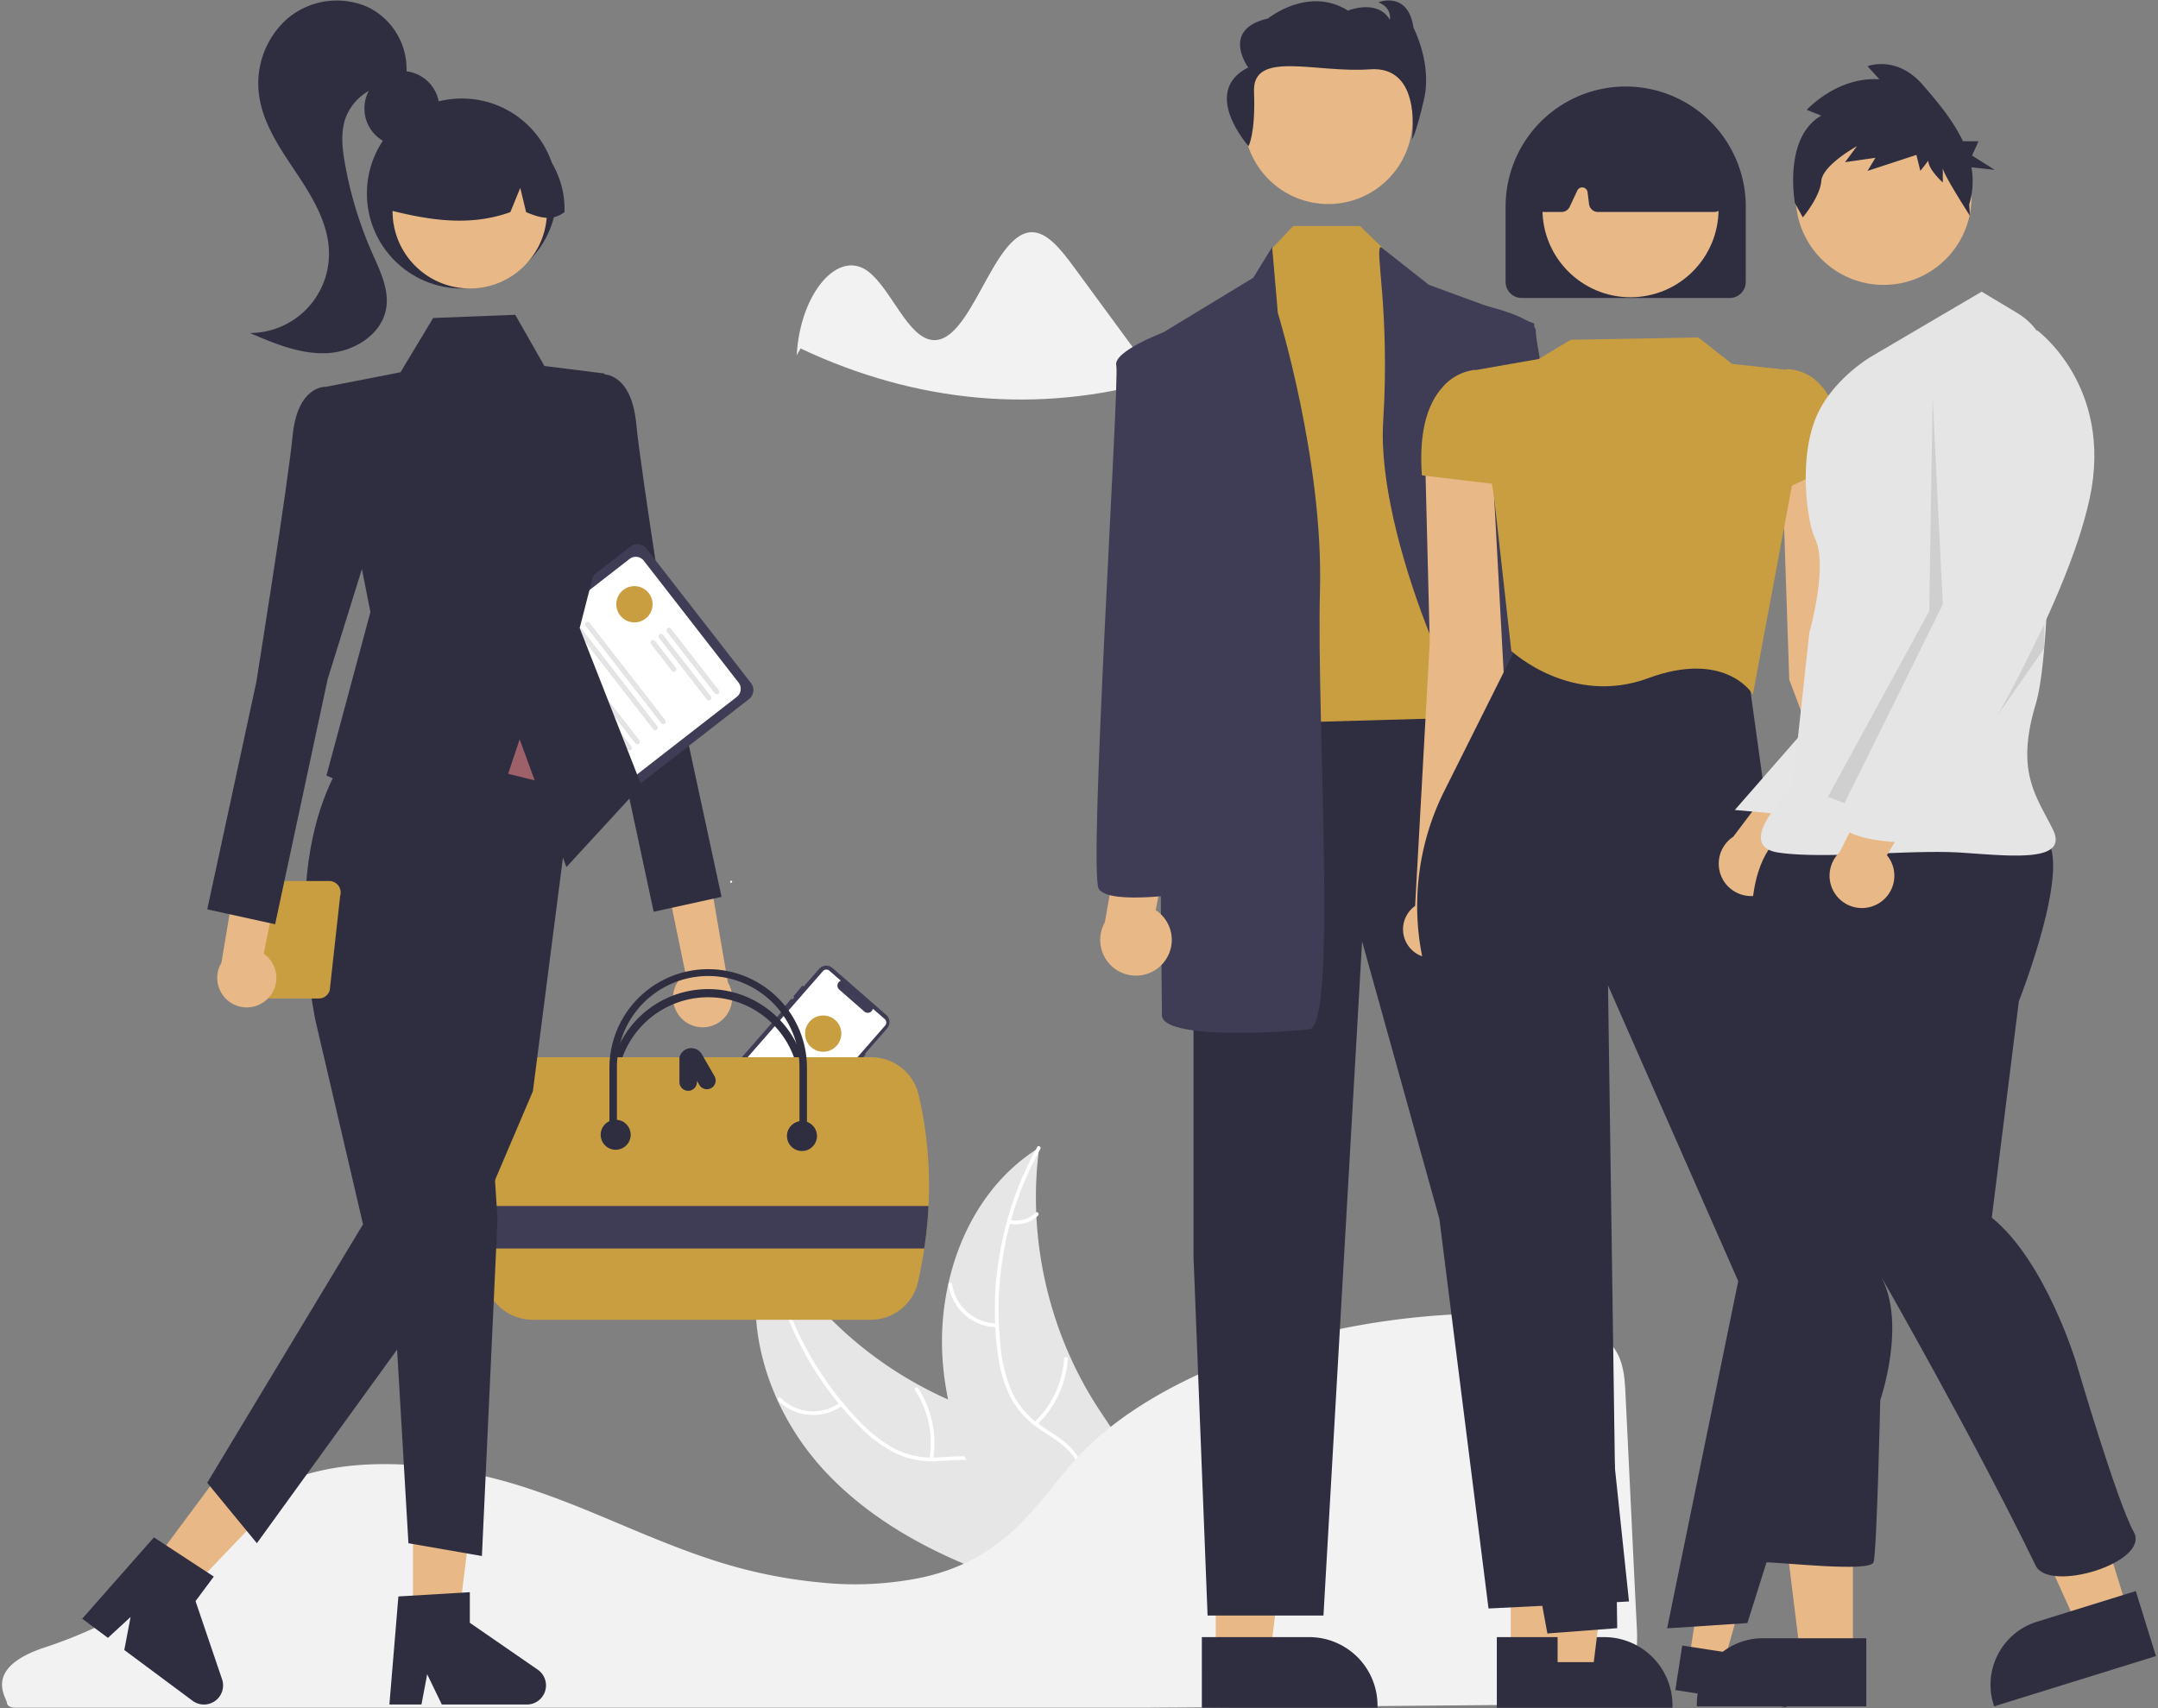 <svg xmlns="http://www.w3.org/2000/svg" width="480" height="380" viewBox="0 0 480 380">
  <rect x="0" y="0" width="480" height="380" fill="#808080" stroke="none"/>
  <g id="Group_34867" data-name="Group 34867" transform="translate(-840.42 -1012.902)">
    <rect id="Rectangle_18654" data-name="Rectangle 18654" width="480" height="380" transform="translate(840.42 1012.902)" fill="none"/>
    <g id="Group_34866" data-name="Group 34866" transform="translate(358.346 -455)">
      <g id="Group_34865" data-name="Group 34865" transform="translate(482.527 1468)">
        <path id="Path_33002" data-name="Path 33002" d="M695.494,654.924c-12.7-13.79-19.236-34.435-12.388-51.887a86.376,86.376,0,0,0,45.255,38.326c7.389,2.686,15.888,4.9,19.9,11.665,2.5,4.207,2.675,9.472,1.543,14.232s-3.457,9.136-5.759,13.453l-.014,1.221C726.045,676.648,708.195,668.714,695.494,654.924Z" transform="translate(-512.727 -328.021)" fill="#e6e6e6"/>
        <path id="Path_33003" data-name="Path 33003" d="M685.335,602.9a73.828,73.828,0,0,0,19.843,40.86,31.791,31.791,0,0,0,7.83,6.158,18.234,18.234,0,0,0,9.385,2.006c3.035-.108,6.127-.57,9.135.061a11.165,11.165,0,0,1,7.308,5.475c1.992,3.379,2.65,7.272,3.162,11.1.568,4.252,1.091,8.678,3.519,12.337.294.443-.411.874-.7.431-4.225-6.367-2.8-14.5-5.649-21.362-1.329-3.2-3.631-6.025-7.076-7-3.013-.848-6.2-.375-9.273-.238a19.457,19.457,0,0,1-9.25-1.619,29.393,29.393,0,0,1-8.038-5.834,71.625,71.625,0,0,1-13.228-18.06,75.137,75.137,0,0,1-7.789-24.3c-.074-.525.753-.538.826-.017Z" transform="translate(-514.574 -327.789)" fill="#fff"/>
        <path id="Path_33004" data-name="Path 33004" d="M703.561,669.13a11.077,11.077,0,0,1-14.3-1.066c-.377-.375.187-.978.565-.6a10.257,10.257,0,0,0,13.307.964C703.558,668.11,703.987,668.816,703.561,669.13Z" transform="translate(-516.628 -356.562)" fill="#fff"/>
        <path id="Path_33005" data-name="Path 33005" d="M747.25,679.173a21.349,21.349,0,0,0-3.22-15.222c-.293-.444.412-.875.7-.431a22.207,22.207,0,0,1,3.319,15.846C747.964,679.892,747.161,679.7,747.25,679.173Z" transform="translate(-540.962 -354.783)" fill="#fff"/>
        <path id="Path_33006" data-name="Path 33006" d="M693.2,629.109a6.27,6.27,0,0,0,3.61-4.729c.082-.526.885-.329.8.193a7.026,7.026,0,0,1-3.982,5.24.427.427,0,0,1-.568-.137A.415.415,0,0,1,693.2,629.109Z" transform="translate(-518.346 -337.356)" fill="#fff"/>
        <path id="Path_32966" data-name="Path 32966" d="M677.405,535.977l16.05-18.367.167.146,2.952-3.378-.167-.146,4.928-5.639a2.13,2.13,0,0,0-.2-3.005L689.2,495.158a2.13,2.13,0,0,0-3.005.2l-3.436,3.932-.272-.227-2.011,2.408.218.182-.455.521-.232-.193-2.011,2.408.177.148-15.908,18.2a2.126,2.126,0,0,0,.2,3.005L674.4,536.179A2.132,2.132,0,0,0,677.405,535.977Z" transform="translate(-504.468 -279.907)" fill="#3f3d56"/>
        <path id="Path_32967" data-name="Path 32967" d="M663.449,525.395a1.023,1.023,0,0,1,.124-1.167l24.182-27.673a1.021,1.021,0,0,1,1.44-.1l2.539,2.219-.1.05a1.176,1.176,0,0,0-.246,1.937l5.636,4.925a1.191,1.191,0,0,0,1.062.177,1.166,1.166,0,0,0,.757-.739l.036-.105,2.623,2.292a1.022,1.022,0,0,1,.1,1.44l-23.071,26.4a2.711,2.711,0,0,1-3.821.257l-11.037-9.645a1.02,1.02,0,0,1-.221-.273Z" transform="translate(-505.172 -280.606)" fill="#fff"/>
        <circle id="Ellipse_1328" data-name="Ellipse 1328" cx="4.034" cy="4.034" r="4.034" transform="translate(178.615 225.81)" fill="#c99e41"/>
        <path id="Path_32968" data-name="Path 32968" d="M692.873,541.362l-11.178-9.768a.353.353,0,1,1,.464-.531l11.178,9.768a.353.353,0,1,1-.464.531Z" transform="translate(-513.273 -296.038)" fill="#fff"/>
        <path id="Path_32969" data-name="Path 32969" d="M690.231,542.857l-3.677-3.213a.353.353,0,0,1,.464-.531l3.677,3.213a.353.353,0,1,1-.464.531Z" transform="translate(-515.43 -299.611)" fill="#fff"/>
        <path id="Path_32970" data-name="Path 32970" d="M686.408,547.232l-3.677-3.213a.353.353,0,0,1,.464-.531l3.677,3.213a.353.353,0,1,1-.464.531Z" transform="translate(-513.733 -301.552)" fill="#fff"/>
        <path id="Path_32971" data-name="Path 32971" d="M684.45,549.472l-3.677-3.213a.353.353,0,0,1,.464-.531l3.677,3.213a.353.353,0,0,1-.464.531Z" transform="translate(-512.864 -302.547)" fill="#fff"/>
        <path id="Path_32972" data-name="Path 32972" d="M688.763,545.378l-7.8-6.817a.353.353,0,1,1,.464-.531l7.8,6.817a.353.353,0,1,1-.464.532Z" transform="translate(-512.948 -299.13)" fill="#fff"/>
        <path id="Path_32973" data-name="Path 32973" d="M679.873,553.277l-1.335-1.167a.6.6,0,1,1,.79-.9l1.335,1.167a.6.6,0,0,1-.79.9Z" transform="translate(-511.835 -304.951)" fill="#fff"/>
        <path id="Path_32974" data-name="Path 32974" d="M642.958,466.655a6.532,6.532,0,0,1,.858-9.98l-10.663-51.606,11.5,3.629,8.579,49.924a6.568,6.568,0,0,1-10.278,8.032Z" transform="translate(-491.782 -240.157)" fill="#e8b886"/>
        <path id="Path_32975" data-name="Path 32975" d="M602.516,263.48l7.126-5.379s6.286-.445,7.4,10.892,8.085,54.847,8.085,54.847l10.9,50.506-15.095,3.313-11.68-54.5-11.692-37.6Z" transform="translate(-475.988 -174.926)" fill="#2f2e41"/>
        <path id="Path_32976" data-name="Path 32976" d="M590.817,386.643l-23.258-29.912a2.549,2.549,0,0,1,.447-3.573l34.183-26.579a2.549,2.549,0,0,1,3.573.447l23.258,29.912a2.549,2.549,0,0,1-.447,3.573L594.39,387.09a2.549,2.549,0,0,1-3.573-.447Z" transform="translate(-462.432 -205.082)" fill="#3f3d56"/>
        <path id="Path_32977" data-name="Path 32977" d="M593.658,386.185l-21.084-27.117a2.263,2.263,0,0,1,.4-3.172l31.284-24.325a2.263,2.263,0,0,1,3.172.4l21.085,27.117a2.263,2.263,0,0,1-.4,3.172L596.83,386.582A2.263,2.263,0,0,1,593.658,386.185Z" transform="translate(-464.684 -207.325)" fill="#fff"/>
        <path id="Path_32978" data-name="Path 32978" d="M655.432,374.061,644.8,360.382a.565.565,0,0,1,.892-.694l10.636,13.68a.565.565,0,0,1-.892.694Z" transform="translate(-496.897 -219.918)" fill="#e4e4e4"/>
        <path id="Path_32979" data-name="Path 32979" d="M652.262,376.526l-10.636-13.68a.565.565,0,1,1,.892-.694l10.636,13.68a.565.565,0,1,1-.892.694Z" transform="translate(-495.49 -221.012)" fill="#e4e4e4"/>
        <path id="Path_32980" data-name="Path 32980" d="M643.066,371.241l-4.611-5.93a.565.565,0,1,1,.892-.694l4.611,5.93a.565.565,0,1,1-.892.694Z" transform="translate(-494.083 -222.106)" fill="#e4e4e4"/>
        <path id="Path_32981" data-name="Path 32981" d="M629.072,379.662l-16.792-21.6a.565.565,0,1,1,.892-.694l16.792,21.6a.565.565,0,1,1-.892.694Z" transform="translate(-482.466 -218.89)" fill="#e4e4e4"/>
        <path id="Path_32982" data-name="Path 32982" d="M625.9,382.126l-16.792-21.6a.565.565,0,0,1,.892-.694l16.792,21.6a.565.565,0,0,1-.892.694Z" transform="translate(-481.059 -219.984)" fill="#e4e4e4"/>
        <path id="Path_32983" data-name="Path 32983" d="M618.707,387.721l-16.792-21.6a.565.565,0,0,1,.892-.694l16.792,21.6a.565.565,0,1,1-.892.694Z" transform="translate(-477.866 -222.467)" fill="#e4e4e4"/>
        <path id="Path_32984" data-name="Path 32984" d="M615.537,390.185l-16.792-21.6a.565.565,0,0,1,.892-.694l16.792,21.6a.565.565,0,1,1-.892.694Z" transform="translate(-476.459 -223.561)" fill="#e4e4e4"/>
        <path id="Path_32985" data-name="Path 32985" d="M608.342,395.78l-16.792-21.6a.565.565,0,0,1,.892-.694l16.792,21.6a.565.565,0,0,1-.892.694Z" transform="translate(-473.265 -226.044)" fill="#e4e4e4"/>
        <path id="Path_32986" data-name="Path 32986" d="M605.173,398.245l-16.792-21.6a.565.565,0,1,1,.892-.694l16.792,21.6a.565.565,0,0,1-.892.694Z" transform="translate(-471.859 -227.138)" fill="#e4e4e4"/>
        <circle id="Ellipse_1329" data-name="Ellipse 1329" cx="0.232" cy="0.232" r="0.232" transform="translate(161.94 195.822)" fill="#fff"/>
        <path id="Path_32987" data-name="Path 32987" d="M665.819,541.26h-1.669V526.244a20.3,20.3,0,1,0-40.6,0V541.26h-1.669V526.244a21.969,21.969,0,1,1,43.937,0Z" transform="translate(-486.78 -284.187)" fill="#2f2e41"/>
        <path id="Path_32988" data-name="Path 32988" d="M667.16,539.629a10.8,10.8,0,0,0-10.562-8.354h-75.65a10.891,10.891,0,0,0-10.728,9.216,124.884,124.884,0,0,0-1.118,23.876q.192,4.605.684,9.455.317,3.17.756,6.452a10.886,10.886,0,0,0,10.756,9.4h75.155a10.784,10.784,0,0,0,10.584-8.471q.834-3.7,1.379-7.38a94.949,94.949,0,0,0,.946-9.455A88.794,88.794,0,0,0,667.16,539.629Z" transform="translate(-463.288 -296.171)" fill="#c99e41"/>
        <path id="Path_32989" data-name="Path 32989" d="M665.819,532.76h-1.669V517.744a20.3,20.3,0,0,0-40.6,0V532.76h-1.669V517.744a21.969,21.969,0,0,1,43.937,0Z" transform="translate(-486.78 -280.415)" fill="#2f2e41"/>
        <path id="Path_32990" data-name="Path 32990" d="M657.686,533.868l-2.781-4.817a2.716,2.716,0,0,0-5.023.6v5.562a1.947,1.947,0,0,0,3.893,0v-.333l.539.933a1.947,1.947,0,0,0,3.372-1.947Z" transform="translate(-499.207 -294.548)" fill="#2f2e41"/>
        <circle id="Ellipse_1330" data-name="Ellipse 1330" cx="3.337" cy="3.337" r="3.337" transform="translate(133.155 249.009)" fill="#2f2e41"/>
        <circle id="Ellipse_1331" data-name="Ellipse 1331" cx="3.337" cy="3.337" r="3.337" transform="translate(174.59 249.287)" fill="#2f2e41"/>
        <path id="Path_32991" data-name="Path 32991" d="M669.482,590.775a94.947,94.947,0,0,1-.945,9.455H569.906q-.492-4.855-.684-9.455Z" transform="translate(-463.408 -322.579)" fill="#3f3d56"/>
        <path id="Path_33007" data-name="Path 33007" d="M776.491,567.453c-.042.33-.084.66-.121.995a82.566,82.566,0,0,0-.534,13.384c.009.346.023.7.042,1.041a87.047,87.047,0,0,0,7.528,31.152,84.529,84.529,0,0,0,6.149,11.277c3.222,4.968,7.11,10.1,8.463,15.677a14.5,14.5,0,0,1,.334,1.764L778.6,666.063c-.072.031-.138.066-.21.1l-.746.967c-.133-.177-.268-.364-.4-.541-.078-.1-.151-.21-.229-.313-.05-.07-.1-.14-.15-.2-.017-.023-.034-.047-.045-.065-.049-.06-.089-.121-.133-.177q-1.131-1.561-2.245-3.144c-.005,0-.005,0-.006-.014a124.292,124.292,0,0,1-14.194-25.731c-.107-.273-.219-.551-.316-.835a80.667,80.667,0,0,1-3.7-12.632,71.331,71.331,0,0,1-1.076-7.135,59.3,59.3,0,0,1,1.109-18.508c2.669-12.106,9.18-23.224,19.45-29.878C775.964,567.784,776.223,567.619,776.491,567.453Z" transform="translate(-545.801 -312.228)" fill="#e6e6e6"/>
        <path id="Path_33008" data-name="Path 33008" d="M786.122,567.462a73.828,73.828,0,0,0-8.757,44.571,31.8,31.8,0,0,0,2.544,9.631,18.233,18.233,0,0,0,6.286,7.252c2.488,1.741,5.235,3.233,7.257,5.549a11.165,11.165,0,0,1,2.539,8.771c-.445,3.9-2.263,7.4-4.16,10.768-2.106,3.737-4.353,7.585-4.618,11.969-.032.531-.854.45-.822-.08.46-7.627,6.492-13.262,8.351-20.458.867-3.358.728-7-1.438-9.846-1.894-2.491-4.726-4.033-7.261-5.774a19.459,19.459,0,0,1-6.41-6.862,29.392,29.392,0,0,1-2.9-9.5,71.623,71.623,0,0,1,.311-22.384,75.133,75.133,0,0,1,8.413-24.095c.258-.464.925.024.67.484Z" transform="translate(-555.181 -311.934)" fill="#fff"/>
        <path id="Path_33009" data-name="Path 33009" d="M768.262,631.352a11.077,11.077,0,0,1-10.779-9.462c-.075-.526.739-.668.814-.142a10.256,10.256,0,0,0,10.044,8.782C768.874,630.536,768.791,631.358,768.262,631.352Z" transform="translate(-546.962 -336.178)" fill="#fff"/>
        <path id="Path_33010" data-name="Path 33010" d="M791.748,665.672a21.349,21.349,0,0,0,6.593-14.093c.034-.531.856-.45.822.08a22.207,22.207,0,0,1-6.891,14.651C791.886,666.676,791.363,666.036,791.748,665.672Z" transform="translate(-562.112 -349.406)" fill="#fff"/>
        <path id="Path_33011" data-name="Path 33011" d="M781.7,594.954a6.27,6.27,0,0,0,5.73-1.6c.382-.371.9.27.525.638a7.026,7.026,0,0,1-6.335,1.786.427.427,0,0,1-.371-.451.415.415,0,0,1,.451-.371Z" transform="translate(-557.512 -323.673)" fill="#fff"/>
        <path id="Path_33012" data-name="Path 33012" d="M310.986,720.4c.027.6.839,1.052,1.85,1.052H564.266c25.945-.158,51.8-.356,76.829-.589a130.733,130.733,0,0,0,14.056-.728c6.957-.823,11.786-2.456,14.763-4.99h0c3.7-3.143,3.82-7.1,3.6-11.571-.456-9.028-.909-18.512-1.36-27.968-.4-8.333-.8-16.644-1.193-24.6-.246-4.722-.791-8.89-5-12.075-4.558-3.445-12.87-5.191-24.707-5.191h-.43c-37.095.132-73.85,12.887-91.459,31.739-2.028,2.171-3.917,4.495-5.745,6.743a91.369,91.369,0,0,1-8.823,9.824,41.468,41.468,0,0,1-5.828,4.543c-.143.1-.307.2-.48.305-.4.258-.81.507-1.213.728A42.145,42.145,0,0,1,519.845,691l-.26.087c-.2.07-.409.14-.621.2-1.491.479-3.039.892-4.591,1.227a73.926,73.926,0,0,1-22.686,1.053,109.627,109.627,0,0,1-22.556-4.6c-7.723-2.441-14.952-5.484-21.943-8.427-3.071-1.293-6.247-2.63-9.419-3.9-.6-.238-1.183-.471-1.778-.7-3.874-1.51-7.386-2.757-10.738-3.812a105.98,105.98,0,0,0-25.588-4.739c-9.226-.505-17.356.448-24.159,2.825a41.486,41.486,0,0,0-5.465,2.355c-8.058,4.184-13.025,10.36-17.828,16.332-5.975,7.428-20.479,15.111-32.68,19.093C305.455,712.6,310.935,719.19,310.986,720.4Z" transform="translate(-309.894 -341.646)" fill="#f2f2f2"/>
        <path id="Path_33015" data-name="Path 33015" d="M758.591,209.216c-2.918-3.974-6.111-8.117-9.681-7.952-8.642.4-13.3,24.842-21.935,23.982-5.506-.548-9.16-11.338-14.287-15.25-6.674-5.093-15.167,4.868-15.9,18.643l.857-1.513c25.86,12.194,52.948,14.608,79.281,7.066Z" transform="translate(-520.028 -149.7)" fill="#f2f2f2"/>
        <circle id="Ellipse_1333" data-name="Ellipse 1333" cx="8.343" cy="8.343" r="8.343" transform="translate(80.597 15.696)" fill="#2f2e41"/>
        <circle id="Ellipse_1334" data-name="Ellipse 1334" cx="21.134" cy="21.134" r="21.134" transform="translate(81.153 21.814)" fill="#2f2e41"/>
        <path id="Path_33016" data-name="Path 33016" d="M376.2,620.027h9.945l4.733-38.358H376.2Z" transform="translate(-284.793 -258.163)" fill="#e8b886"/>
        <path id="Path_33017" data-name="Path 33017" d="M535.885,746.188l15.888-.948v6.807l15.105,10.432a4.252,4.252,0,0,1-2.416,7.751H545.547l-3.26-6.733-1.273,6.733h-7.132Z" transform="translate(-447.723 -391.135)" fill="#2f2e41"/>
        <path id="Path_33018" data-name="Path 33018" d="M269.971,603.509l7.98,5.934,26.687-27.957-11.778-8.758Z" transform="translate(-237.645 -254.195)" fill="#e8b886"/>
        <path id="Path_33019" data-name="Path 33019" d="M426.983,723.316l13.315,8.72-4.062,5.462,5.9,17.385a4.252,4.252,0,0,1-6.564,4.778L420.39,748.374l1.4-7.348-5.039,4.643-5.723-4.256Z" transform="translate(-393.197 -381.405)" fill="#2f2e41"/>
        <rect id="Rectangle_18653" data-name="Rectangle 18653" width="37.819" height="35.595" transform="translate(86.159 149.732)" fill="#9e616a"/>
        <path id="Path_33020" data-name="Path 33020" d="M495.212,403.35s-18.869,16.3-10.163,62.774l10.628,45.535-34.662,57.5,11.052,13.445,45.062-62.241,16.329-38.3,8.637-67.13Z" transform="translate(-415.383 -239.394)" fill="#2f2e41"/>
        <path id="Path_33021" data-name="Path 33021" d="M390.569,455.95l1.135,17.576-3.473,74.9-16.343-2.846-3.123-53.327Z" transform="translate(-281.493 -202.365)" fill="#2f2e41"/>
        <path id="Path_33022" data-name="Path 33022" d="M383.479,125.739l-18.248.712-7.273,12.072-16.592,3.239,9.905,50.111-9.783,36.368,35.153,15.384,7.823-23.442,10.4,28.42,16.691-18.149-13.738-35.035,7.107-27.638-1.6-28.981-13.348-1.669Z" transform="translate(-269.333 -55.807)" fill="#2f2e41"/>
        <circle id="Ellipse_1335" data-name="Ellipse 1335" cx="17.174" cy="17.174" r="17.174" transform="translate(86.863 29.729)" fill="#e8b886"/>
        <path id="Path_33023" data-name="Path 33023" d="M563.126,159.115a19.672,19.672,0,0,0-29.909,17.169c8.751,2.2,17.945,3.879,27.277.526l2.2-5.394,1.3,5.4c2.842,1.162,5.691,2.145,8.541-.011A20.087,20.087,0,0,0,563.126,159.115Z" transform="translate(-447.426 -129.718)" fill="#2f2e41"/>
        <path id="Path_33024" data-name="Path 33024" d="M504.146,109.945a17.064,17.064,0,0,0-17.81,2.744,19.3,19.3,0,0,0-6.16,17.176c.946,6.4,4.84,11.92,8.429,17.308s7.1,11.293,7.091,17.767a17.612,17.612,0,0,1-17.577,17.6c5.473,2.356,11.185,4.758,17.137,4.479s12.19-4.106,13.161-9.984c.7-4.236-1.379-8.366-3.112-12.294a86.969,86.969,0,0,1-6.078-20.007c-.579-3.288-.956-6.745.116-9.907a11.633,11.633,0,0,1,11.556-7.634l1.967-1.769A15.31,15.31,0,0,0,504.146,109.945Z" transform="translate(-422.974 -108.554)" fill="#2f2e41"/>
        <path id="Path_33026" data-name="Path 33026" d="M491.468,460.775H475.054a2.542,2.542,0,0,0-1.946.9,3.893,3.893,0,1,0,1,7.326l1.918,16.1a2.565,2.565,0,0,0,2.451,1.811h10.672A2.565,2.565,0,0,0,491.6,485.1l2.315-21.01a2.565,2.565,0,0,0-2.451-3.319Zm-19.052,7.508a2.781,2.781,0,0,1,0-5.562c.051,0,.1.012.148.015a2.538,2.538,0,0,0,.039,1.357l1.175,3.818a2.746,2.746,0,0,1-1.362.371Z" transform="translate(-418.71 -264.881)" fill="#c99e41"/>
        <path id="Path_33027" data-name="Path 33027" d="M476.28,458.616a6.532,6.532,0,0,0-.908-9.975l10.4-51.659-11.486,3.688-8.325,49.967a6.568,6.568,0,0,0,10.319,7.979Z" transform="translate(-417.163 -236.567)" fill="#e8b886"/>
        <path id="Path_33028" data-name="Path 33028" d="M494.551,268.48l-7.126-5.379s-6.286-.445-7.4,10.892-8.085,54.847-8.085,54.847l-10.9,50.506,15.095,3.313,11.68-54.5,11.692-37.6Z" transform="translate(-415.392 -177.146)" fill="#2f2e41"/>
        <circle id="Ellipse_1336" data-name="Ellipse 1336" cx="4.034" cy="4.034" r="4.034" transform="translate(136.63 130.292)" fill="#c99e41"/>
      </g>
      <g id="Group_34864" data-name="Group 34864" transform="translate(725.981 1468)">
        <path id="Path_32935" data-name="Path 32935" d="M314.574,432.7h12.118l5.765-46.742H314.572Z" transform="translate(-222.454 -64.64)" fill="#e8b886"/>
        <path id="Path_32936" data-name="Path 32936" d="M527.871,638.713h23.866a15.209,15.209,0,0,1,15.209,15.208v.5H527.872Z" transform="translate(-438.842 -274.613)" fill="#2f2e41"/>
        <path id="Path_32937" data-name="Path 32937" d="M235.762,432.7h12.118l5.764-46.742H235.76Z" transform="translate(-209.255 -64.64)" fill="#e8b886"/>
        <path id="Path_32938" data-name="Path 32938" d="M449.059,638.713h23.866a15.209,15.209,0,0,1,15.209,15.208v.5H449.06Z" transform="translate(-425.643 -274.613)" fill="#2f2e41"/>
        <path id="Path_32939" data-name="Path 32939" d="M229.832,187.638V311.051l3.124,79.672h25.776l8.592-149.971,17.184,61.707,10.936,86.7,31.244-1.562L305.6,187.638Z" transform="translate(-208.262 -31.426)" fill="#2f2e41"/>
        <circle id="Ellipse_1326" data-name="Ellipse 1326" cx="18.746" cy="18.746" r="18.746" transform="translate(32.788 7.804)" fill="#e8b886"/>
        <path id="Path_32940" data-name="Path 32940" d="M254.521,60.275l-4.991,5.271-4.686,105.449,55.457-1.563L287.023,77.263,275.307,66.034l-5.945-5.759Z" transform="translate(-210.776 -10.095)" fill="#c99e41"/>
        <path id="Path_32941" data-name="Path 32941" d="M458.392,274.1l4.21-6.832,1.258,14.643s10.154,32.806,9.373,61.707,3.905,96.856-2.343,97.637-32.806,2.343-32.806-3.124-1.562-150.752-1.562-150.752Z" transform="translate(-423.543 -212.403)" fill="#3f3d56"/>
        <path id="Path_32942" data-name="Path 32942" d="M496.852,267.27l10.631,8.394,23.433,8.592s0,99.98,4.687,123.413,13.279,25.776,2.343,26.557-10.154-3.124-10.154-3.124,7.811-39.055-2.343-46.866-29.682-53.115-28.12-78.11S495.29,267.27,496.852,267.27Z" transform="translate(-433.58 -212.403)" fill="#3f3d56"/>
        <path id="Path_32943" data-name="Path 32943" d="M460.562,233.781s1.593-2.8,1.222-12.141,13.859-4.059,25.749-4.951,9.373,15.6,9.373,15.6.858-.98,2.694-8.94-2.333-15.891-2.333-15.891c-1.228-8.364-7.847-5.683-7.847-5.683,3.187,1.241,2.575,3.894,2.575,3.894-2.7-4.73-9.316-2.05-9.316-2.05-8.827-5.539-17.773,1.755-17.773,1.755-10.664,2.42-4.41,10.9-4.41,10.9C449.772,221.694,460.562,233.781,460.562,233.781Z" transform="translate(-426.763 -201.366)" fill="#2f2e41"/>
        <path id="Path_32944" data-name="Path 32944" d="M435.66,452a7.908,7.908,0,0,0-1.4-12.044l3.377-17.752-10.288-4.683-4.417,25.137A7.951,7.951,0,0,0,435.66,452Z" transform="translate(-421.094 -237.568)" fill="#e8b886"/>
        <path id="Path_32945" data-name="Path 32945" d="M437.815,291.2l-2.074-1.112s-11.2,4.236-10.424,7.361-6.249,112.478-3.905,116.383,21.09.781,21.09.781Z" transform="translate(-420.932 -216.225)" fill="#3f3d56"/>
        <path id="Path_32946" data-name="Path 32946" d="M547.1,443a7.908,7.908,0,0,1-.278-12.122l-5.8-17.114,9.541-6.062,7.852,24.284A7.951,7.951,0,0,1,547.1,442.995Z" transform="translate(-441.044 -235.922)" fill="#ffb7b7"/>
        <path id="Path_32947" data-name="Path 32947" d="M534.82,407.175s19,.5,20.779-3.692S535.286,291.963,535.628,288.76s-11.342-5.848-11.342-5.848l-1.9,1.388Z" transform="translate(-437.924 -215.023)" fill="#3f3d56"/>
        <path id="Path_32948" data-name="Path 32948" d="M632.473,417.816l-11.762-57.635-5.167-42.569L604.1,325.018l1.581,46.911,18.27,48.6a6.369,6.369,0,1,0,8.524-2.717Z" transform="translate(-451.609 -220.835)" fill="#e8b886"/>
        <path id="Path_32949" data-name="Path 32949" d="M505.5,422.888l3.256-58.732-1.078-42.868,15.133,5.662,2.526,46.642-11.008,50.744a6.368,6.368,0,1,1-8.829-1.448Z" transform="translate(-434.645 -221.45)" fill="#e8b886"/>
        <path id="Path_32950" data-name="Path 32950" d="M327.1,441.07h7.732l3.679-29.826H327.1Z" transform="translate(-224.552 -68.876)" fill="#e8b886"/>
        <path id="Path_32951" data-name="Path 32951" d="M541.742,645.4H556.97a9.7,9.7,0,0,1,9.7,9.7v.316H541.742Z" transform="translate(-441.165 -275.733)" fill="#2f2e41"/>
        <path id="Path_32952" data-name="Path 32952" d="M362.281,437.03l7.642,1.182,8.2-28.913-11.279-1.744Z" transform="translate(-230.444 -68.258)" fill="#e8b886"/>
        <path id="Path_32953" data-name="Path 32953" d="M577.1,640.966l15.049,2.328h0a9.705,9.705,0,0,1,8.107,11.074l-.048.312-24.64-3.811Z" transform="translate(-446.831 -274.99)" fill="#2f2e41"/>
        <path id="Path_32954" data-name="Path 32954" d="M535.555,593.239l-.04-.216L507.522,441.674a57.172,57.172,0,0,1,5.052-35.752l16.943-33.886,50.556,6.849,5.966,43.142,21.262,82.3-.021.067L580.04,590.926,562.186,592.1,578,514.858l-28.958-65.774,2.042,142.977Z" transform="translate(-435.278 -229.95)" fill="#2f2e41"/>
        <path id="Path_32955" data-name="Path 32955" d="M583.768,370.907l-.334-.523c-.06-.094-6.2-9.346-22.912-3.169-17.059,6.307-30.278-5.875-30.41-6l-.065-.062-3.863-34.435-4.561-27.954,14.518-2.547,7.138-4.282,28.383-.505,7.469,5.874,12.263,1.336,1.122,25.471-.005.028Z" transform="translate(-437.796 -216.45)" fill="#c99e41"/>
        <path id="Path_32956" data-name="Path 32956" d="M601.156,327.993v-21.81l3.448-6.293.14,0a10.337,10.337,0,0,1,7.142,3.245c3.468,3.524,5.04,9.4,4.67,17.451l-.007.147Z" transform="translate(-451.116 -217.866)" fill="#c99e41"/>
        <path id="Path_32957" data-name="Path 32957" d="M525.4,325.655l-17.575-2.109-.014-.2c-.6-8.764.93-15.27,4.547-19.336a11.148,11.148,0,0,1,7.2-3.921l.1,0,4.758,4.325Z" transform="translate(-435.461 -217.898)" fill="#c99e41"/>
        <path id="Path_32958" data-name="Path 32958" d="M580.048,271.411H533.8a3.592,3.592,0,0,1-3.588-3.588V251.078a26.712,26.712,0,1,1,53.424,0v16.745a3.592,3.592,0,0,1-3.588,3.588Z" transform="translate(-439.234 -205.218)" fill="#2f2e41"/>
        <circle id="Ellipse_1327" data-name="Ellipse 1327" cx="19.584" cy="19.584" r="19.584" transform="translate(99.179 26.86)" fill="#e8b886"/>
        <path id="Path_32959" data-name="Path 32959" d="M577.929,253.035H552.072a2,2,0,0,1-1.978-1.747l-.335-2.678a1.2,1.2,0,0,0-2.271-.357l-1.7,3.632a2,2,0,0,1-1.806,1.15H540.06a1.993,1.993,0,0,1-1.984-2.183l1.549-16.176a2.009,2.009,0,0,1,1.139-1.624,40.433,40.433,0,0,1,35.691.021,2,2,0,0,1,1.128,1.53l2.32,16.155a1.993,1.993,0,0,1-1.973,2.277Z" transform="translate(-440.55 -205.979)" fill="#2f2e41"/>
        <path id="Path_32960" data-name="Path 32960" d="M596.788,433.9a7.153,7.153,0,0,0,3.832-10.277l16.763-19.109L604.3,402.709l-13.912,18.423a7.192,7.192,0,0,0,6.4,12.768Z" transform="translate(-448.771 -235.087)" fill="#e8b886"/>
        <path id="Path_32961" data-name="Path 32961" d="M402.529,433.162H390.838l-5.562-45.094h17.256Z" transform="translate(-234.296 -64.994)" fill="#e8b886"/>
        <path id="Path_32962" data-name="Path 32962" d="M619.007,654.164h-37.7v-.477a14.673,14.673,0,0,1,14.672-14.673h23.026Z" transform="translate(-447.792 -274.663)" fill="#2f2e41"/>
        <path id="Path_32963" data-name="Path 32963" d="M473.506,421.818l-11.166,3.467-18.684-41.417,16.48-5.116Z" transform="translate(-244.073 -63.434)" fill="#e8b886"/>
        <path id="Path_32964" data-name="Path 32964" d="M696.573,640.875l-36,11.177-.141-.455a14.674,14.674,0,0,1,9.662-18.364h0l21.989-6.827Z" transform="translate(-460.932 -272.552)" fill="#2f2e41"/>
        <path id="Path_973" data-name="Path 973" d="M608.772,393.871,591.458,413.7l13.555,1.22Z" transform="translate(-449.492 -233.607)" fill="#e6e6e6"/>
        <path id="Path_975" data-name="Path 975" d="M602.744,424.171s-6.014,3.007-6.766,16.539,2.256,48.869,2.256,48.869-3.007,15.787,0,30.071-3.007,66.154.752,66.154,23.3,2.256,24.057,0,1.5-36.085,1.5-36.085,6.014-17.291,0-27.813c0,0,21,36.668,34.582,64.653,2.973,6.125,25.56-.752,21.8-7.518s-12.78-37.589-12.78-37.589-6.766-22.554-18.794-32.327l6.014-48.114s12.781-32.327,5.264-36.837S602.744,424.171,602.744,424.171Z" transform="translate(-450.229 -238.346)" fill="#2f2e41"/>
        <circle id="Ellipse_182" data-name="Ellipse 182" cx="19.546" cy="19.546" r="19.546" transform="translate(155.522 24.192)" fill="#e8b886"/>
        <path id="Path_976" data-name="Path 976" d="M647.526,279.187l-24.3,14.284s-9.3,5.24-12.78,14.284c-3.7,9.639-1.551,23.209,0,26.312,3.007,6.014-1.261,21.05-1.261,21.05L605.427,389.7s-13.532,12.78-3.007,14.284,29.319-.752,40.6,0,24.057,2.256,20.3-5.264-8.269-12.781-3.759-27.813c3.53-11.765,3.377-55.757,3.143-74.335a14.956,14.956,0,0,0-7.263-12.638Z" transform="translate(-450.657 -214.399)" fill="#e5e5e5"/>
        <path id="Path_980" data-name="Path 980" d="M639.628,307.633l2.255,45.858-21.856,44.261-3.707-1.411,22.554-41.348Z" transform="translate(-453.656 -219.163)" opacity="0.1" style="isolation: isolate"/>
        <path id="Path_982" data-name="Path 982" d="M668.971,373.4v-5.264l-25.558,42.1Z" transform="translate(-458.193 -229.296)" opacity="0.1" style="isolation: isolate"/>
        <path id="Path_983" data-name="Path 983" d="M613.3,229.844l-3.229-1.292s6.758-7.438,16.157-6.792l-2.644-2.911s6.462-2.587,12.338,4.2c3.089,3.57,6.662,7.767,8.892,12.494h3.461l-1.444,3.18,5.055,3.18-5.189-.569a17.6,17.6,0,0,1-.491,8.237l.142,2.514s-6.017-9.311-6.017-10.6v3.234s-3.232-2.911-3.232-4.851l-1.763,2.264-.881-3.557-10.869,3.557,1.761-2.912-6.758.97,2.644-3.557s-7.638,4.2-7.931,7.762-4.112,8.085-4.112,8.085l-1.763-3.234S604.78,234.7,613.3,229.844Z" transform="translate(-452.101 -204.213)" fill="#2f2e41"/>
        <path id="Path_32965" data-name="Path 32965" d="M627.574,436.177a7.153,7.153,0,0,0,1.948-10.794l13.1-21.781-13.2.546-10.421,20.6a7.192,7.192,0,0,0,8.567,11.429Z" transform="translate(-453.732 -235.236)" fill="#e8b886"/>
        <path id="Path_981" data-name="Path 981" d="M657.8,290.7l5.638-1.127s16.915,12.4,11.652,37.213-28.567,62.4-28.567,62.4-5.264,6.766-6.766,8.269-4.511,0-3.007,2.256-2.256,3.759-2.256,3.759-16.539,0-15.036-6.014,27.064-48.869,27.064-48.869l-3.759-39.844S639.759,289.2,657.8,290.7Z" transform="translate(-454.166 -216.139)" fill="#e5e5e5"/>
      </g>
    </g>
  </g>
</svg>
